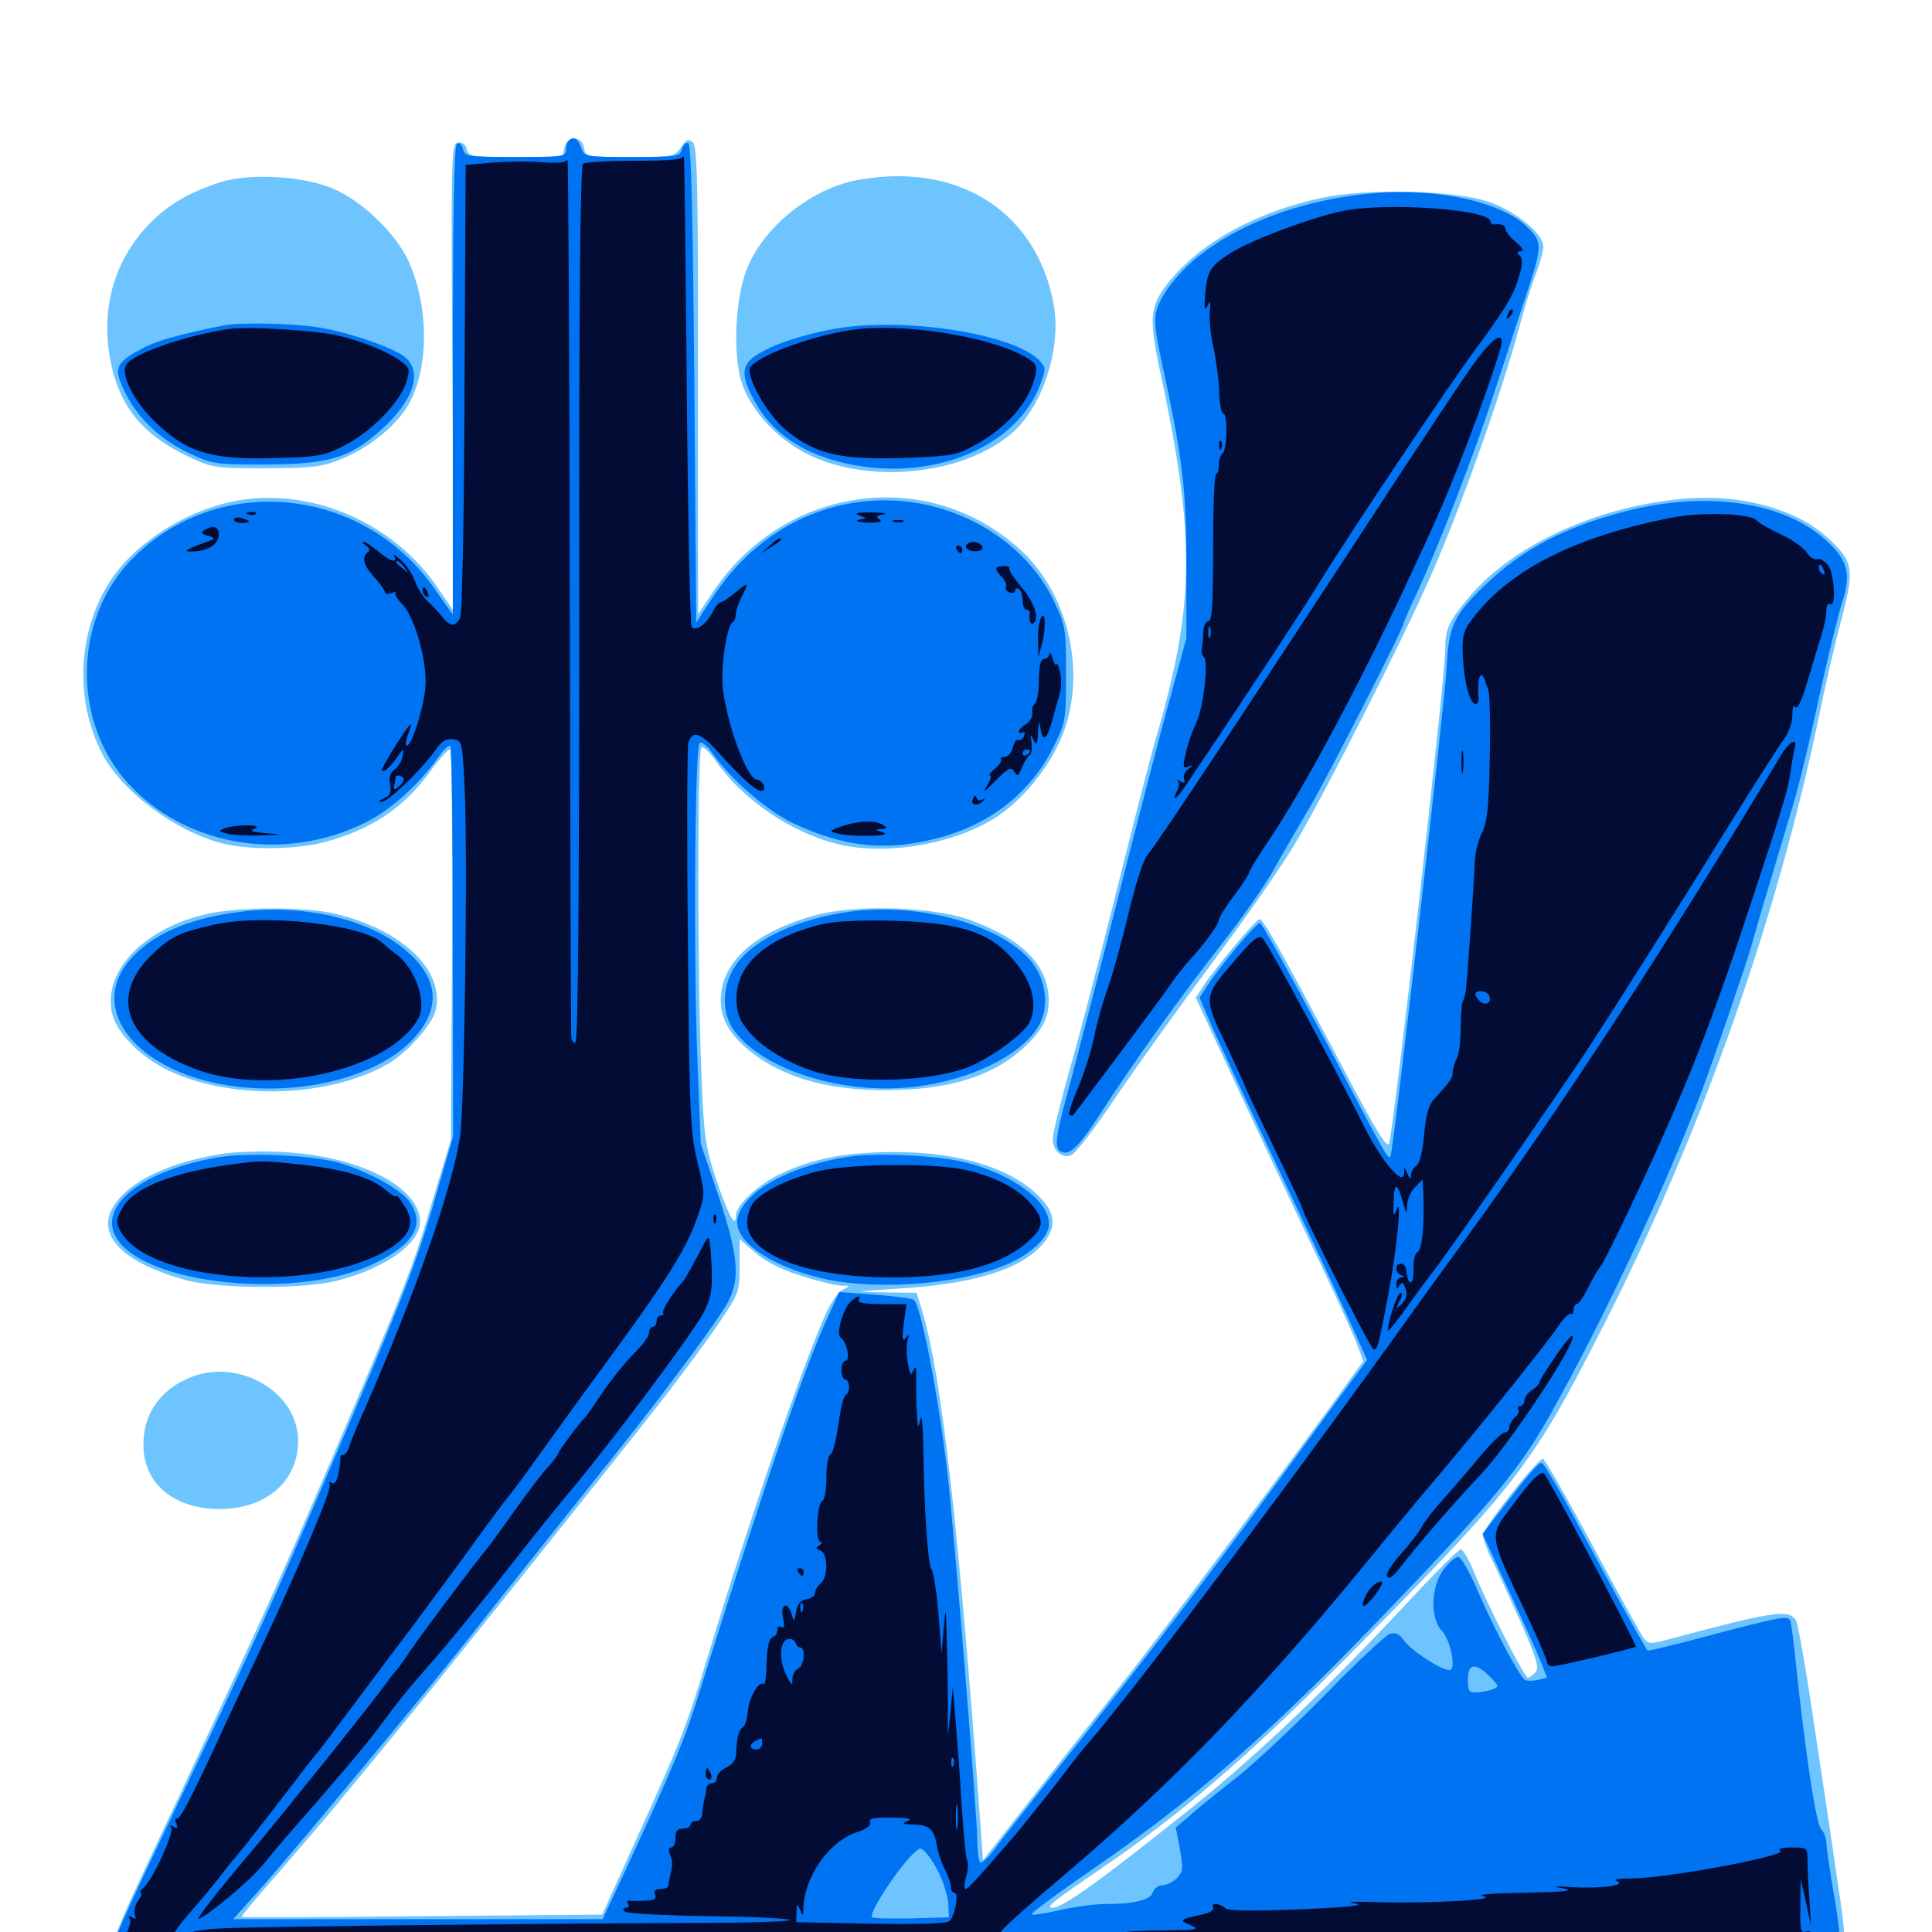 <svg xmlns="http://www.w3.org/2000/svg" viewBox="0 -1000 1000 1000">
	<path fill="#6dc4ff" d="M292.188 -923.828L291.016 -918.75H266.797C243.945 -918.75 242.578 -918.945 241.602 -922.852C240.82 -925.391 239.258 -926.562 236.914 -926.172C233.594 -925.586 233.398 -920.312 234.18 -804.492L234.961 -683.398L226.758 -695.508C204.297 -728.711 163.281 -747.07 124.805 -741.211C97.07 -736.914 67.969 -718.164 55.273 -696.484C40.039 -670.508 39.062 -636.914 52.734 -610.156C62.891 -590.234 91.992 -568.75 116.602 -563.086C130.469 -559.961 153.516 -560.352 167.773 -564.062C191.797 -570.508 208.398 -581.445 221.875 -599.609C226.758 -606.445 231.836 -612.109 232.812 -612.109C233.789 -612.109 234.375 -572.656 233.984 -511.133L233.398 -409.961L224.023 -379.102C213.672 -343.75 210.352 -335.352 170.898 -242.969C144.336 -180.859 132.031 -153.906 76.367 -35.547C62.5 -6.055 56.641 8.203 57.617 10.938C58.789 14.844 59.57 14.844 240.82 15.039C341.016 15.039 534.961 15.625 671.875 16.016C808.789 16.602 927.344 16.406 935.156 15.82C947.461 14.648 949.805 13.867 952.539 9.57C955.469 5.078 955.469 2.539 950.586 -29.688C947.852 -48.828 942.383 -85.156 938.477 -110.742C934.766 -136.328 930.664 -158.984 929.688 -161.133C926.172 -167.383 917.773 -166.016 861.719 -150.977C854.297 -149.023 853.125 -149.023 850.586 -152.344C849.219 -154.492 837.109 -175.977 824.023 -200.586C810.938 -225 799.414 -244.922 798.633 -244.922C795.703 -244.922 767.578 -208.984 767.578 -205.469C767.578 -203.516 769.727 -197.656 772.266 -192.578C774.805 -187.5 781.445 -173.047 787.109 -160.352C795.312 -141.797 796.68 -136.719 794.922 -134.57C793.555 -133.008 791.797 -131.641 790.82 -131.641C789.062 -131.641 769.141 -170.703 762.305 -187.891C759.961 -193.359 757.227 -198.047 756.055 -198.047C755.078 -198.047 743.75 -186.914 731.055 -173.242C689.844 -128.906 652.148 -92.773 618.164 -65.43C572.656 -28.906 550.195 -12.5 544.922 -12.5C540.82 -12.5 544.141 -15.234 569.922 -32.812C613.281 -62.305 650.195 -94.531 705.273 -150.391C785.938 -232.422 793.555 -242.188 830.664 -315.234C880.859 -414.258 919.727 -524.219 941.602 -629.688C944.727 -645.312 950 -667.969 953.32 -680.078C959.961 -705.664 959.375 -709.57 945.508 -722.07C929.492 -736.523 901.562 -744.141 873.242 -741.992C827.93 -738.477 783.008 -718.164 760.156 -690.625C749.609 -677.93 748.047 -674.414 748.047 -663.477C748.047 -649.023 721.289 -413.867 718.945 -408.203C717.969 -405.273 712.109 -414.844 693.555 -450.195C662.891 -508.203 653.906 -524.219 651.953 -524.219C650.195 -524.219 630.859 -501.172 623.633 -490.82L618.945 -483.594L637.305 -443.945C647.461 -422.07 665.43 -383.984 677.148 -359.18C689.062 -334.57 700.195 -309.961 702.148 -304.883L705.664 -295.508L699.023 -286.328C675.195 -252.734 603.711 -157.422 577.344 -124.219C559.961 -102.344 537.5 -73.828 527.344 -60.742L508.789 -37.109L507.422 -56.445C496.289 -208.398 487.5 -287.109 477.539 -320.703L474.414 -330.859L457.422 -331.055C441.016 -331.445 441.211 -331.445 464.844 -333.008C504.297 -335.352 528.516 -342.969 539.844 -356.25C547.07 -365.039 546.484 -372.07 537.695 -380.859C523.047 -395.508 496.484 -403.711 462.891 -403.711C437.695 -403.711 419.922 -400.195 403.125 -391.992C391.992 -386.523 380.859 -375.977 380.859 -370.703C380.859 -363.867 376.953 -371.094 370.898 -388.867C365.039 -406.445 364.453 -410.742 363.086 -443.164C360.938 -494.336 360.938 -611.719 363.086 -613.086C364.258 -613.672 367.578 -610.352 370.703 -605.859C384.375 -586.133 409.375 -569.141 433.594 -563.086C459.375 -556.836 495.312 -563.281 516.992 -577.93C529.102 -586.133 541.602 -601.172 548.242 -615.625C563.281 -647.852 554.492 -691.406 528.125 -715.43C480.469 -758.984 406.055 -748.828 369.141 -693.75L361.328 -682.031V-803.125C361.328 -905.859 360.938 -924.414 358.594 -926.367C356.25 -928.32 355.078 -927.734 352.539 -923.828C349.219 -918.945 348.633 -918.75 326.172 -918.75C303.711 -918.75 302.93 -918.945 302.344 -923.242C301.367 -929.688 293.75 -930.078 292.188 -923.828ZM414.648 -339.648C423.047 -336.914 432.227 -334.766 435.156 -334.57C440.234 -334.57 440.234 -334.375 436.133 -332.422C433.789 -331.25 429.688 -325.391 427.148 -319.336C415.234 -292.969 386.523 -209.375 367.188 -145.312C355.273 -106.055 352.734 -99.414 329.102 -47.461L311.719 -8.984L218.945 -8.203C167.773 -7.617 125.586 -7.422 125.195 -7.812C124.805 -8.203 133.203 -18.359 143.945 -30.469C154.492 -42.578 167.188 -57.422 172.07 -63.281C176.953 -69.141 189.258 -84.18 199.414 -96.484C219.727 -120.898 317.188 -242.578 344.141 -277.148C353.32 -289.062 365.82 -305.859 371.875 -314.844C382.617 -330.664 382.812 -331.25 382.812 -344.727V-358.594L391.016 -351.562C396.484 -346.875 404.492 -342.773 414.648 -339.648ZM113.281 -905.469C97.266 -900 87.891 -894.531 78.32 -885.156C60.352 -867.188 52.734 -843.555 56.445 -817.578C60.352 -791.406 72.461 -775.586 97.461 -763.672C109.961 -757.812 111.133 -757.617 137.695 -757.617C161.719 -757.812 166.406 -758.203 176.367 -762.305C191.406 -768.164 206.445 -780.664 212.305 -792.188C222.07 -811.133 221.875 -841.602 211.523 -864.648C204.688 -879.688 186.133 -897.266 170.508 -903.125C154.492 -909.18 127.93 -910.352 113.281 -905.469ZM439.453 -905.859C416.211 -899.609 394.336 -880.859 386.328 -860.156C380.664 -845.312 379.297 -817.773 383.594 -802.93C387.891 -788.281 402.344 -772.461 418.555 -764.648C450.781 -749.023 499.219 -754.297 524.219 -776.172C539.844 -790.039 549.609 -820.312 545.312 -842.773C537.695 -883.789 506.445 -909.18 463.867 -908.789C456.445 -908.789 445.312 -907.422 439.453 -905.859ZM683.594 -897.461C651.172 -890.43 623.242 -875.391 606.836 -856.25C595.117 -842.383 594.336 -836.914 600.195 -808.984C618.945 -722.07 618.555 -687.695 598.633 -618.945C595.703 -609.375 586.523 -573.242 577.93 -538.867C569.336 -504.492 558.398 -462.695 553.516 -445.898C548.828 -429.102 544.922 -413.281 544.922 -410.547C544.922 -404.492 549.414 -400.391 554.297 -401.953C556.445 -402.734 566.797 -416.016 577.344 -431.836C588.086 -447.656 610.352 -478.711 626.953 -500.977C643.555 -523.242 663.281 -551.367 670.508 -563.672C685.156 -588.086 726.367 -669.336 741.016 -702.93C756.641 -738.672 776.953 -795.898 786.133 -829.688C788.867 -840.234 792.969 -853.32 795.117 -858.594C797.07 -863.867 798.828 -869.922 798.828 -872.266C798.828 -878.906 784.961 -890.43 771.094 -895.312C753.711 -901.562 707.812 -902.734 683.594 -897.461ZM108.203 -527.148C75.391 -520.117 53.711 -498.242 57.812 -476.367C59.57 -466.211 72.461 -452.93 87.305 -445.898C119.922 -430.273 170.312 -431.836 200.586 -449.219C210.742 -455.078 224.023 -469.922 225.586 -477.344C230.078 -497.852 208.008 -518.945 173.047 -527.148C158.398 -530.664 124.219 -530.664 108.203 -527.148ZM422.461 -526.367C390.625 -517.773 373.047 -501.953 373.047 -482.227C373.047 -473.242 376.953 -465.82 385.742 -458.008C402.93 -442.969 426.562 -435.742 458.008 -435.742C490.43 -435.742 512.891 -442.578 528.906 -456.836C540.43 -467.188 543.75 -474.414 542.578 -486.133C540.625 -502.148 527.539 -514.453 502.539 -523.633C483.984 -530.664 443.359 -532.031 422.461 -526.367ZM117.383 -403.125C88.672 -399.023 66.797 -388.867 58.594 -375.391C49.609 -360.547 63.867 -346.289 95.898 -337.5C113.086 -332.812 158.008 -332.617 175.195 -337.305C199.805 -343.75 217.383 -356.445 217.383 -367.578C217.383 -385.547 186.328 -401.562 146.484 -403.711C137.305 -404.297 124.219 -403.906 117.383 -403.125ZM97.656 -286.719C82.422 -280.078 74.219 -267.969 74.219 -252.148C74.219 -232.031 90.234 -218.75 114.062 -218.945C138.086 -219.141 154.297 -233.398 154.297 -254.297C154.297 -279.688 123.047 -297.656 97.656 -286.719Z"/>
	<path fill="#0073f3" d="M294.336 -927.148C293.555 -926.562 292.969 -924.219 292.969 -922.266C292.969 -918.945 290.82 -918.75 266.797 -918.75C241.992 -918.75 240.625 -918.945 239.648 -922.852C239.062 -925.195 237.695 -926.367 236.523 -925.586C234.961 -924.805 234.375 -886.914 234.375 -803.125V-681.836L224.609 -695.703C186.914 -749.414 109.961 -755.664 66.602 -708.789C36.914 -676.562 37.891 -622.656 68.945 -591.797C99.219 -561.328 148.047 -554.102 188.672 -574.023C201.953 -580.469 216.797 -593.75 227.734 -609.18C230.078 -612.5 232.422 -614.453 233.203 -613.867C233.789 -613.281 234.375 -567.578 234.375 -512.305L234.57 -411.914L225.781 -381.641C216.016 -347.266 208.398 -327.539 171.289 -241.016C140.43 -169.141 133.203 -152.93 94.727 -72.07C60.742 -0.781 58.594 4.297 58.594 9.18C58.594 12.891 63.281 12.891 275.977 13.281C735.352 14.453 940.625 14.062 945.703 12.305C948.633 11.328 951.562 8.984 952.148 7.031C952.734 5.078 951.562 -6.836 949.219 -19.336C947.07 -32.031 945.312 -44.141 945.312 -46.289C945.312 -48.438 944.141 -51.758 942.578 -53.32C939.844 -56.25 934.18 -94.727 929.492 -139.453C928.516 -149.609 927.148 -159.18 926.758 -160.742C925.586 -164.062 923.047 -163.477 884.18 -153.32C866.992 -148.633 852.93 -145.312 852.734 -145.703C850.781 -148.242 831.641 -183.203 817.188 -210.156C807.617 -228.125 799.023 -242.969 797.852 -242.773C796.094 -242.773 790.82 -236.523 773.828 -214.453L767.383 -206.055L780.273 -178.125C787.5 -162.695 794.922 -146.094 797.07 -141.016L800.781 -131.641L795.898 -130.469C793.359 -129.883 790.43 -129.883 789.258 -130.469C786.328 -132.422 772.852 -157.812 764.648 -177.148C760.547 -186.523 756.25 -194.141 754.688 -194.141C753.32 -194.141 750 -191.211 747.266 -187.695C740.625 -178.906 740.039 -162.5 746.289 -155.859C750.977 -150.977 753.906 -135.547 750.195 -135.547C745.898 -135.547 730.664 -145.508 726.953 -150.586C724.219 -154.297 722.266 -155.273 719.336 -154.297C717.188 -153.516 702.148 -139.648 686.133 -123.047C669.922 -106.641 649.414 -87.305 640.43 -80.273C631.445 -73.242 620.508 -64.453 616.406 -60.742L608.594 -54.102L610.742 -42.773C612.5 -32.812 612.305 -31.055 609.18 -27.93C607.031 -25.781 603.711 -24.219 601.758 -24.219C599.609 -24.219 597.461 -22.656 596.68 -20.508C595.508 -16.602 587.109 -14.453 571.68 -14.453C566.602 -14.453 556.055 -13.086 548.633 -11.328C541.016 -9.57 534.375 -8.594 533.984 -9.18C533.398 -9.57 546.68 -19.531 563.477 -31.055C619.727 -69.727 657.617 -102.93 718.945 -166.992C772.852 -223.047 786.523 -239.648 802.148 -267.383C829.688 -316.406 862.109 -385.547 880.859 -435.352C886.523 -450.391 904.102 -501.758 906.445 -510.156C910.156 -523.438 913.867 -535.938 927.93 -582.812C931.055 -593.164 937.109 -618.164 941.406 -638.477C945.898 -658.984 951.172 -681.055 953.32 -687.695C958.398 -702.93 956.445 -710.156 944.922 -720.508C923.047 -740.43 882.812 -746.094 841.406 -735.352C809.57 -727.148 787.891 -715.625 768.555 -697.07C752.539 -681.641 749.805 -675.781 748.828 -655.273C747.852 -635.742 721.094 -402.93 719.727 -401.562C718.359 -400 719.531 -397.656 685.547 -462.305C667.969 -495.312 653.125 -522.266 652.148 -522.266C650.195 -522.266 632.617 -501.367 625.586 -490.82L620.898 -483.594L625.781 -472.266C628.32 -465.82 643.945 -432.617 660.156 -398.242C676.562 -363.867 693.75 -326.758 698.633 -316.016L707.617 -296.094L686.328 -267.188C627.93 -187.109 599.805 -150 542.969 -78.906C530.664 -63.281 517.969 -47.266 515.039 -43.164C512.109 -39.258 508.789 -35.938 507.617 -35.938C506.641 -35.938 505.859 -41.211 505.859 -47.461C505.859 -59.766 493.555 -211.328 490.234 -239.062C485.352 -279.297 476.758 -323.633 473.047 -327.148C472.266 -327.93 463.281 -329.102 452.93 -329.883L434.375 -331.25L428.32 -317.969C416.016 -291.211 395.703 -231.641 363.281 -128.125C355.078 -101.172 349.414 -87.5 325.781 -36.328L311.914 -6.641H216.406H120.703L135.938 -23.633C155.469 -45.898 222.266 -126.172 241.797 -150.977C256.25 -169.336 280.273 -199.414 317.188 -245.703C341.992 -276.562 371.875 -316.797 376.758 -325.977C383.203 -338.281 382.227 -350 371.875 -381.055L362.695 -408.008L360.938 -451.953C358.984 -503.516 359.57 -613.086 362.109 -615.43C362.891 -616.211 365.625 -614.453 367.969 -611.133C377.93 -596.875 396.68 -580.469 410.742 -573.828C438.477 -560.742 461.719 -558.984 490.234 -567.578C515.234 -575.391 534.375 -591.211 545.508 -613.867C551.562 -626.172 551.758 -627.539 551.758 -651.172C551.758 -674.609 551.562 -676.172 545.508 -688.867C530.664 -719.922 495.508 -741.016 458.008 -741.016C422.07 -741.016 389.648 -722.656 368.75 -690.625L360.352 -677.734L359.375 -801.562C358.594 -890.43 357.812 -925.391 356.25 -925.977C355.078 -926.367 353.516 -925 352.93 -922.656C351.953 -918.945 350.391 -918.75 327.344 -918.75C302.734 -918.75 302.539 -918.75 300.781 -923.633C299.023 -928.516 296.68 -929.688 294.336 -927.148ZM833.398 -140.234C834.18 -140.82 833.008 -141.406 830.859 -141.211C828.711 -141.211 828.125 -140.625 829.688 -140.039C831.055 -139.453 832.812 -139.648 833.398 -140.234ZM825.586 -138.281C826.367 -138.867 825.195 -139.453 823.047 -139.258C820.898 -139.258 820.312 -138.672 821.875 -138.086C823.242 -137.5 825 -137.695 825.586 -138.281ZM771.094 -132.227C775.977 -127.344 775.977 -126.953 772.461 -125.586C770.312 -124.805 766.602 -124.023 764.258 -124.023C760.352 -123.828 759.766 -124.805 759.766 -130.664C759.766 -139.062 763.672 -139.648 771.094 -132.227ZM484.961 -32.617C487.891 -27.148 490.43 -19.141 490.82 -15.039L491.211 -7.617L471.289 -7.031C460.156 -6.836 451.172 -7.031 451.172 -7.812C451.172 -13.867 472.656 -43.75 476.562 -43.164C478.125 -42.969 481.836 -38.281 484.961 -32.617ZM708.984 -899.805C661.719 -895.312 619.922 -875 603.125 -848.633C596.68 -838.281 596.484 -835.156 601.367 -812.305C612.109 -762.891 614.062 -747.07 614.062 -707.812V-669.727L605.859 -639.453C601.172 -622.852 589.258 -576.758 579.102 -536.914C569.141 -497.266 557.617 -453.32 553.906 -439.258C546.484 -412.695 545.508 -406.055 548.828 -404.102C553.32 -401.367 558.203 -406.055 569.336 -423.242C585.938 -449.023 611.133 -484.375 632.031 -510.938C641.992 -523.633 654.102 -540.82 658.789 -549.023C663.477 -557.422 672.07 -572.266 677.734 -581.836C687.305 -598.047 726.562 -675 726.562 -677.539C726.562 -678.125 729.688 -685.352 733.594 -693.555C745.898 -720.312 763.281 -765.43 774.219 -799.219C780.078 -817.188 787.109 -838.867 790.039 -847.461C798.242 -872.461 798.438 -874.609 790.82 -882.227C777.344 -895.703 742.773 -903.125 708.984 -899.805ZM116.211 -831.641C92.773 -826.953 80.859 -823.633 73.047 -819.336C59.766 -812.109 58.789 -809.57 64.258 -797.852C70.703 -784.18 82.422 -772.852 97.461 -765.625C109.961 -759.766 111.133 -759.57 137.695 -759.57C170.117 -759.766 181.055 -762.891 197.266 -777.539C214.453 -792.969 219.141 -808.008 208.984 -815.625C202.344 -820.508 179.492 -828.32 164.062 -830.664C151.953 -832.617 124.414 -833.203 116.211 -831.641ZM432.422 -829.883C413.867 -826.562 397.07 -820.703 389.648 -814.844C383.398 -809.961 383.984 -803.711 391.602 -790.625C401.758 -773.242 420.508 -762.305 446.484 -758.594C487.695 -752.539 526.758 -770.508 538.281 -800.586C541.406 -808.984 541.406 -809.57 538.281 -813.086C525.586 -827.148 468.164 -836.133 432.422 -829.883ZM125 -528.125C99.805 -525 81.445 -517.773 69.531 -505.664C43.945 -480.078 68.164 -446.289 117.578 -438.281C155.273 -432.227 196.875 -442.773 214.648 -463.086C227.93 -477.93 226.953 -492.578 211.914 -506.445C193.359 -523.633 158.789 -532.227 125 -528.125ZM439.844 -528.125C413.477 -524.414 391.406 -514.453 381.641 -501.562C374.023 -491.602 373.047 -476.953 379.297 -467.578C393.75 -446.289 437.109 -432.617 475 -437.695C502.734 -441.406 526.953 -453.125 536.719 -467.578C543.359 -477.344 541.992 -491.992 533.984 -502.148C518.359 -521.289 475.977 -533.008 439.844 -528.125ZM114.258 -401.172C74.414 -394.727 50 -375.977 60.352 -359.18C75.195 -334.57 155.078 -326.953 194.336 -346.289C214.648 -356.25 220.312 -366.602 211.719 -378.32C207.227 -384.57 190.234 -393.75 175.781 -398.047C162.695 -401.953 130.078 -403.516 114.258 -401.172ZM438.477 -401.172C408.398 -396.289 385.352 -383.594 381.836 -369.727C379.102 -358.398 397.461 -345.117 424.805 -338.477C455.273 -331.25 503.32 -335.742 525.977 -347.852C536.719 -353.711 542.969 -360.742 542.969 -366.602C542.969 -378.125 524.609 -391.797 500.977 -398.047C486.523 -401.953 454.102 -403.516 438.477 -401.172Z"/>
	<path fill="#020c35" d="M353.906 -919.336C353.711 -917.383 346.875 -916.797 328.711 -916.797C314.844 -916.797 302.734 -916.016 301.758 -915.234C300.391 -914.258 299.609 -841.406 299.805 -687.305C299.805 -537.891 299.219 -460.547 297.852 -460.352C296.875 -459.961 295.703 -461.328 295.703 -463.281C295.508 -465.039 295.117 -568.555 294.922 -693.164C294.727 -817.773 294.141 -918.75 293.75 -917.383C292.969 -915.82 288.867 -915.43 280.664 -916.016C274.023 -916.602 262.305 -916.406 254.688 -915.82L241.016 -914.648L240.43 -799.023C240.234 -730.469 239.258 -682.031 238.086 -680.078C235.547 -675.391 233.203 -675.586 228.906 -680.664C227.148 -683.008 223.633 -686.719 221.289 -688.867C218.945 -691.016 216.016 -695.703 214.844 -699.023C213.672 -702.539 210.547 -707.422 207.617 -709.961C204.883 -712.5 203.125 -713.477 203.906 -712.305C206.25 -708.203 201.758 -709.375 195.703 -714.648C192.383 -717.383 189.062 -719.531 188.281 -719.531C187.305 -719.531 187.891 -718.555 189.453 -717.578C191.406 -716.211 191.602 -715.039 190.43 -714.258C186.914 -711.719 188.281 -707.031 193.945 -700.977C196.875 -697.852 199.219 -694.336 199.219 -693.555C199.219 -692.578 200.781 -692.383 202.539 -692.969C204.492 -693.75 205.469 -693.75 204.688 -693.164C204.102 -692.578 205.664 -689.844 208.008 -687.5C214.844 -680.664 221.484 -656.641 220.117 -643.555C218.945 -632.227 213.086 -614.062 210.547 -614.062C209.766 -614.062 209.961 -616.406 210.938 -619.141C214.453 -628.125 212.891 -626.953 204.883 -614.258C200.586 -607.422 197.266 -601.562 197.656 -601.172C198.828 -600.195 202.148 -603.125 205.664 -608.203C208.984 -612.891 208.984 -612.891 208.398 -608.594C208.008 -606.25 206.25 -603.125 204.297 -601.758C201.953 -600 201.172 -597.656 201.953 -593.945C202.734 -589.648 201.953 -588.086 198.633 -586.719C195.898 -585.547 195.508 -584.961 197.461 -584.961C200.781 -584.766 218.359 -601.758 225.195 -611.523C228.516 -616.406 230.664 -617.773 234.375 -617.383C239.258 -616.602 239.258 -616.406 240.43 -593.359C242.188 -560.547 240.43 -426.172 238.086 -411.328C233.789 -384.18 215.43 -331.836 189.062 -271.289C185.156 -262.695 181.445 -253.711 180.859 -251.367C180.078 -248.828 178.516 -246.875 177.539 -246.875C176.562 -246.875 175.977 -246.289 176.172 -245.508C176.367 -244.531 175.977 -241.016 175.195 -237.5C174.414 -233.203 173.047 -231.445 171.68 -232.422C170.312 -233.203 169.922 -233.008 170.703 -231.641C172.07 -229.492 153.711 -186.328 133.008 -142.383C126.367 -128.516 119.336 -113.477 117.383 -109.18C100.977 -73.242 92.969 -57.617 91.602 -58.594C90.625 -59.18 90.43 -58.008 91.211 -56.25C92.188 -53.711 91.797 -53.32 89.844 -54.492C88.086 -55.469 87.695 -55.273 88.672 -53.906C90.234 -51.367 78.711 -26.367 74.219 -22.852C72.656 -21.484 72.07 -20.312 72.852 -20.312C73.828 -20.312 73.047 -18.359 71.484 -16.211C69.922 -13.867 69.141 -10.742 69.727 -8.984C70.703 -6.836 70.312 -6.445 68.359 -7.617C66.602 -8.594 66.211 -8.398 67.188 -6.836C67.969 -5.664 66.797 -1.367 64.648 2.344C62.305 6.055 60.547 9.57 60.547 10.156C60.547 11.328 81.25 11.133 84.766 9.766C86.523 9.18 87.891 7.031 87.891 5.078C87.891 3.125 92.578 -3.516 98.242 -9.961C103.711 -16.211 110.547 -24.414 113.281 -27.93C116.016 -31.641 120.117 -36.719 122.656 -39.648C125 -42.383 132.422 -51.758 139.062 -60.352C159.766 -87.305 163.086 -91.602 164.062 -92.578C164.648 -93.164 171.289 -101.953 178.906 -112.109C186.523 -122.266 201.758 -142.773 213.086 -157.617C224.219 -172.656 239.453 -193.164 246.875 -203.516C254.492 -214.062 261.523 -223.438 262.5 -224.609C263.672 -225.781 270.898 -235.352 278.32 -245.898C285.938 -256.445 299.414 -275.195 308.594 -287.695C345.312 -337.5 355.273 -353.32 361.133 -370.508C365.039 -381.641 365.039 -381.836 360.938 -398.828C357.227 -414.453 356.836 -423.242 356.055 -513.086C355.469 -566.602 355.664 -612.5 356.25 -615.234C358.008 -622.266 362.5 -621.094 371.68 -610.742C384.57 -596.484 391.211 -590.625 394.336 -590.625C395.508 -590.625 395.898 -591.992 395.312 -593.555C394.531 -595.117 393.164 -596.484 391.797 -596.484C386.914 -596.484 376.758 -623.438 374.219 -642.969C372.852 -653.516 375.977 -675.781 379.102 -677.734C380.078 -678.32 380.859 -680.273 380.859 -682.031C380.859 -683.789 382.227 -687.891 383.789 -691.016C387.891 -698.828 387.5 -699.023 380.664 -693.359C377.344 -690.625 374.023 -688.281 373.047 -688.281C372.07 -688.281 370.117 -685.938 368.75 -683.008C365.82 -677.148 360.352 -673.047 358.008 -675.391C357.227 -676.172 356.055 -732.031 355.469 -799.219C354.883 -866.602 354.297 -920.508 353.906 -919.336ZM209.18 -706.445C211.719 -703.32 211.523 -703.125 208.594 -705.664C206.641 -707.031 205.078 -708.594 205.078 -708.984C205.078 -710.547 206.641 -709.57 209.18 -706.445ZM208.984 -596.68C208.984 -595.703 207.812 -593.945 206.25 -592.773C203.906 -590.82 203.516 -591.016 204.102 -593.945C204.492 -595.898 204.883 -597.656 204.883 -598.047C205.273 -599.219 208.984 -598.242 208.984 -596.68ZM698.242 -891.406C684.57 -889.453 648.438 -876.367 637.5 -869.336C626.562 -862.5 625 -859.961 623.828 -848.242C623.242 -840.234 623.438 -838.672 625 -841.602C626.562 -844.727 626.758 -844.336 626.172 -838.672C625.781 -834.961 626.562 -826.562 628.125 -820.117C629.492 -813.672 630.859 -803.32 631.055 -797.07C631.25 -791.016 632.227 -785.938 633.203 -785.938C635.547 -785.938 635.156 -766.797 632.812 -765.43C631.836 -764.844 630.859 -762.109 630.859 -759.375C630.859 -756.836 630.273 -754.688 629.492 -754.688C628.516 -754.688 627.93 -737.5 627.93 -716.602C627.93 -687.5 627.344 -678.516 625.586 -678.516C624.219 -678.516 623.047 -676.172 622.852 -673.242C622.852 -670.117 622.461 -666.211 622.07 -664.453C621.68 -662.5 622.266 -660.547 623.047 -659.961C625.781 -658.203 622.852 -633.203 619.141 -625.781C617.383 -622.07 614.844 -615.234 613.867 -610.547C612.109 -603.125 612.109 -602.148 615.039 -603.125C617.969 -604.297 617.969 -604.102 615.039 -601.953C613.281 -600.586 612.305 -598.242 612.891 -596.68C613.477 -594.922 612.891 -594.531 611.133 -595.508C609.57 -596.484 608.984 -596.484 609.766 -595.508C610.547 -594.727 610.352 -592.383 609.18 -590.43C606.055 -584.375 608.984 -586.328 613.672 -593.359C636.914 -627.734 673.438 -683.008 682.617 -698.047C700.781 -727.344 747.266 -796.68 763.672 -819.141C780.078 -841.406 783.789 -847.656 786.719 -858.594C788.086 -863.477 788.086 -866.211 786.523 -867.773C784.961 -869.336 785.156 -869.922 787.109 -869.922C789.062 -869.922 788.086 -871.68 784.766 -874.609C781.641 -877.148 779.297 -880.078 779.297 -881.445C779.297 -883.398 776.758 -884.375 773.047 -883.789C772.07 -883.789 771.484 -884.375 771.484 -885.352C771.484 -891.211 723.828 -895.117 698.242 -891.406ZM626.367 -670.312C625.781 -668.945 625.391 -669.922 625.391 -672.656C625.391 -675.391 625.781 -676.367 626.367 -675.195C626.758 -673.828 626.758 -671.484 626.367 -670.312ZM780.469 -837.305C779.297 -834.57 779.492 -834.375 781.445 -836.133C782.812 -837.5 783.398 -839.062 782.812 -839.648C782.227 -840.234 781.055 -839.258 780.469 -837.305ZM118.164 -829.688C96.094 -826.367 68.945 -816.992 65.43 -811.328C62.305 -806.445 68.945 -792.773 79.688 -782.227C96.289 -765.82 109.18 -761.914 141.992 -762.891C165.43 -763.477 167.773 -764.062 178.906 -769.727C192.578 -776.953 207.227 -791.992 210.352 -802.344C212.305 -808.984 212.109 -809.57 207.422 -813.086C200.195 -818.164 188.672 -822.852 175.781 -826.172C164.648 -828.906 128.32 -831.25 118.164 -829.688ZM444.336 -829.688C424.414 -827.539 394.141 -816.992 388.477 -810.156C385.352 -806.25 396.875 -785.547 406.836 -777.344C421.875 -765.039 434.18 -762.109 465.82 -762.891C489.844 -763.672 494.336 -764.258 501.953 -768.164C520.508 -777.734 532.617 -791.211 535.938 -805.859C536.914 -810.156 536.133 -811.914 532.617 -814.062C516.211 -824.805 472.266 -832.617 444.336 -829.688ZM761.523 -809.961C755.664 -801.562 735.547 -771.289 716.797 -742.578C650.586 -641.211 598.242 -562.305 594.336 -558.008C591.797 -555.273 588.086 -543.555 583.984 -526.758C580.469 -511.914 575.586 -494.531 573.242 -488.086C570.898 -481.641 567.773 -470.703 566.406 -463.672C565.039 -456.641 561.328 -444.922 558.203 -437.5C555.078 -430.273 552.93 -423.633 553.516 -423.047C554.102 -422.461 555.078 -422.461 555.469 -422.852C558.398 -426.367 600.195 -482.227 604.883 -489.062C608.203 -493.945 613.086 -500.195 615.82 -503.125C623.633 -511.719 630.859 -521.484 630.859 -523.828C630.859 -525 634.375 -530.664 638.672 -536.328C642.969 -541.992 646.484 -547.461 646.484 -548.242C646.484 -549.023 650.977 -556.641 656.641 -564.844C674.414 -591.211 702.93 -644.336 727.148 -696.094C743.75 -731.641 747.07 -739.258 753.125 -754.492C763.281 -779.297 777.344 -819.336 777.344 -823.047C777.344 -828.711 770.898 -823.242 761.523 -809.961ZM631.055 -769.141C631.055 -766.992 631.641 -766.406 632.227 -767.969C632.812 -769.336 632.617 -771.094 632.031 -771.68C631.445 -772.461 630.859 -771.289 631.055 -769.141ZM128.516 -733.789C126.953 -734.375 127.539 -734.961 129.688 -734.961C131.836 -735.156 133.008 -734.57 132.227 -733.984C131.641 -733.398 129.883 -733.203 128.516 -733.789ZM444.336 -733.398L448.242 -731.836L444.336 -730.859C442.188 -730.273 444.336 -729.688 449.219 -729.492C455.078 -729.492 457.031 -729.883 455.273 -731.055C453.125 -732.422 453.516 -733.008 457.227 -733.789C459.766 -734.18 457.031 -734.766 451.172 -734.766C443.945 -734.766 441.797 -734.375 444.336 -733.398ZM866.211 -732.227C814.258 -722.266 779.297 -704.102 760.547 -677.539C757.227 -672.656 756.641 -669.336 757.227 -658.984C758.008 -645.898 760.938 -635.547 763.867 -635.547C764.844 -635.547 765.43 -637.109 765.234 -639.062C764.648 -645.898 765.625 -651.758 767.188 -650.391C767.969 -649.609 768.555 -648.242 768.75 -647.656C768.75 -646.875 769.531 -644.922 770.312 -643.164C771.094 -641.211 771.484 -625.391 771.094 -608.008C770.703 -582.422 769.727 -574.609 767.188 -569.141C765.234 -565.43 763.672 -559.18 763.477 -555.469C763.281 -549.609 760.547 -507.422 758.984 -490.039C758.789 -486.719 758.008 -483.203 757.227 -482.031C756.641 -480.859 756.055 -474.609 756.055 -468.164C756.055 -461.523 755.273 -454.492 754.102 -452.344C752.93 -450 751.953 -446.875 751.953 -445.117C751.953 -441.992 750.391 -439.844 742.773 -431.641C739.453 -428.125 738.086 -423.438 737.109 -412.5C736.328 -403.711 734.766 -397.656 733.203 -396.68C731.641 -395.898 730.469 -393.555 730.273 -391.797C730.273 -389.062 729.883 -389.258 728.516 -392.383C726.953 -396.094 726.758 -396.094 726.758 -392.578C726.367 -385.742 715.234 -398.828 706.641 -415.82C689.258 -450.586 655.859 -512.305 653.516 -514.453C651.367 -516.016 648.633 -513.867 641.211 -505.273C622.07 -483.008 622.266 -485.352 635.938 -456.445C640.625 -446.484 644.531 -437.891 644.531 -437.5C644.531 -436.914 651.172 -423.047 659.18 -406.445C667.188 -389.844 673.828 -375.781 673.828 -375.195C673.828 -372.266 709.57 -301.562 710.938 -301.562C713.086 -301.562 713.477 -302.93 718.75 -330.859C723.047 -353.711 725.781 -382.031 722.852 -373.828C721.289 -369.727 721.094 -370.508 721.289 -378.125C721.68 -388.281 723.242 -388.086 726.172 -377.734C728.125 -371.289 728.125 -371.289 728.32 -376.367C728.516 -379.297 730.273 -383.398 732.422 -385.547L736.328 -389.453L736.719 -382.227C737.305 -366.211 736.133 -353.32 733.789 -351.953C732.227 -351.172 731.445 -347.266 731.641 -342.578C731.836 -334.57 728.711 -333.984 727.93 -341.992C727.93 -344.141 726.562 -345.898 725.195 -345.898C721.875 -345.898 721.875 -341.211 725.195 -340.039C727.148 -339.258 727.148 -338.867 725.195 -338.867C723.828 -338.672 722.656 -337.109 722.656 -335.352C722.656 -332.617 723.047 -332.422 724.414 -334.57C725.781 -336.719 726.367 -336.328 727.539 -332.812C728.516 -329.883 727.93 -327.539 725.586 -325.195C722.461 -322.266 722.266 -322.266 724.414 -326.562C725.781 -328.906 725.977 -330.859 725 -330.859C724.219 -330.859 722.07 -326.562 720.508 -321.094C718.75 -315.82 717.969 -311.328 718.555 -311.328C719.141 -311.523 723.242 -316.406 727.539 -322.461C731.836 -328.711 739.453 -338.867 744.336 -345.312C754.688 -359.18 800 -424.414 819.727 -453.906C833.984 -475.586 862.305 -520.117 897.461 -576.953C909.18 -595.703 920.703 -613.867 923.242 -617.188C925.781 -620.703 927.734 -625.977 927.734 -629.883C927.734 -633.984 928.32 -635.547 929.297 -633.984C930.273 -632.617 932.617 -637.305 935.352 -646.68C937.891 -655.078 941.016 -665.82 942.578 -670.508C944.141 -675.391 945.312 -681.25 945.312 -683.789C945.312 -686.523 946.094 -687.891 947.266 -687.305C950.391 -685.352 949.609 -702.539 946.289 -707.227C944.531 -709.57 941.992 -711.133 940.625 -710.547C939.258 -709.961 936.719 -711.523 935.156 -714.062C933.398 -716.602 927.344 -720.898 921.68 -723.438C915.82 -726.172 910.352 -729.297 909.18 -730.664C906.25 -734.18 881.445 -735.156 866.211 -732.227ZM944.141 -704.688C944.727 -703.125 944.531 -702.344 943.359 -702.93C942.188 -703.516 941.406 -704.883 941.406 -706.055C941.406 -708.789 942.773 -708.203 944.141 -704.688ZM770.508 -485.156C772.656 -481.836 769.531 -478.906 766.406 -481.445C764.844 -482.617 763.672 -484.375 763.672 -485.352C763.672 -487.695 768.945 -487.5 770.508 -485.156ZM121.094 -731.055C121.094 -732.031 122.852 -732.422 125 -731.836C127.148 -731.25 128.906 -730.469 128.906 -730.078C128.906 -729.688 127.148 -729.297 125 -729.297C122.852 -729.297 121.094 -730.078 121.094 -731.055ZM462.5 -729.883C461.133 -730.469 462.109 -730.859 464.844 -730.859C467.578 -730.859 468.555 -730.469 467.383 -729.883C466.016 -729.492 463.672 -729.492 462.5 -729.883ZM105.859 -725.586C103.906 -724.414 104.297 -723.633 107.812 -722.656C111.914 -721.484 111.719 -721.094 104.883 -718.75C95.117 -715.234 94.141 -714.062 101.367 -714.648C108.594 -715.234 113.281 -718.75 113.281 -723.633C113.281 -727.539 110.156 -728.32 105.859 -725.586ZM398.242 -717.383L393.555 -713.477L399.023 -716.797C401.953 -718.555 404.297 -720.312 404.297 -720.703C404.297 -722.266 402.734 -721.484 398.242 -717.383ZM500 -717.188C500 -715.82 502.148 -714.648 504.688 -714.648C507.617 -714.648 508.984 -715.625 508.398 -717.188C507.812 -718.359 505.664 -719.531 503.711 -719.531C501.758 -719.531 500 -718.359 500 -717.188ZM495.117 -715.625C495.703 -714.648 496.68 -713.672 497.266 -713.672C497.656 -713.672 498.047 -714.648 498.047 -715.625C498.047 -716.797 497.07 -717.578 495.898 -717.578C494.922 -717.578 494.531 -716.797 495.117 -715.625ZM515.625 -705.664C515.625 -704.883 516.992 -702.734 518.75 -701.172C520.312 -699.414 521.289 -697.266 520.703 -696.289C520.117 -695.312 520.898 -694.141 522.461 -693.359C524.023 -692.773 525.391 -693.164 525.391 -694.336C525.391 -695.508 526.367 -695.703 527.344 -695.117C528.516 -694.531 529.297 -691.797 529.297 -689.062C529.297 -686.523 530.273 -684.375 531.25 -684.375C532.422 -684.375 533.008 -683.789 533.008 -683.008C532.422 -679.297 533.398 -676.367 534.766 -677.344C538.281 -679.492 535.352 -688.281 528.711 -696.094C524.805 -700.781 521.875 -705.078 522.461 -705.664C522.852 -706.445 521.484 -707.031 519.336 -707.031C517.383 -707.031 515.625 -706.445 515.625 -705.664ZM218.75 -694.336C218.75 -693.164 219.531 -691.797 220.703 -691.211C221.875 -690.625 222.07 -691.406 221.484 -692.969C220.117 -696.484 218.75 -697.07 218.75 -694.336ZM538.672 -679.883C537.695 -677.93 537.109 -672.656 537.305 -668.164L537.5 -659.961L539.258 -666.602C541.602 -674.414 541.016 -685.547 538.672 -679.883ZM543.164 -661.523C542.969 -660.156 541.797 -658.984 540.43 -658.984C538.672 -658.984 537.891 -655.664 537.695 -648.047C537.695 -641.992 536.719 -636.523 535.742 -635.742C534.57 -635.156 533.984 -633.008 534.375 -631.055C534.57 -629.102 533.203 -626.562 531.055 -625.195C529.102 -624.023 527.344 -622.266 527.344 -621.289C527.344 -620.508 528.125 -620.312 529.297 -620.898C530.469 -621.484 530.664 -620.703 530.078 -619.141C529.492 -617.383 528.125 -616.602 527.148 -616.992C526.172 -617.578 525 -615.82 524.219 -613.086C523.633 -610.352 521.68 -608.203 519.922 -608.203C518.359 -608.203 517.383 -607.617 518.164 -607.031C518.75 -606.25 517.383 -604.102 515.039 -602.148C512.695 -600.195 511.523 -598.633 512.5 -598.438C513.281 -598.438 512.695 -596.094 510.742 -593.164C508.398 -589.258 509.57 -590.039 515.039 -595.703C521.875 -602.539 523.242 -603.32 525 -600.586C526.758 -597.852 527.148 -598.242 528.906 -602.734C530.078 -605.469 531.836 -608.398 532.812 -608.984C533.789 -609.57 534.375 -612.5 533.984 -615.43C533.203 -620.117 533.398 -620.312 534.961 -616.992C536.523 -613.672 536.914 -614.453 537.305 -620.898C537.695 -626.953 537.891 -627.539 538.477 -623.438C539.648 -615.43 541.797 -616.797 544.727 -627.344C546.094 -632.422 547.852 -638.672 548.633 -641.406C549.414 -644.141 549.414 -649.023 548.633 -652.148C547.852 -655.469 547.07 -657.227 546.875 -656.055C546.68 -655.078 545.703 -656.25 544.922 -658.984C544.141 -661.719 543.359 -662.695 543.164 -661.523ZM533.203 -611.328C533.203 -610.742 532.422 -609.766 531.25 -609.18C530.273 -608.594 529.297 -608.984 529.297 -609.961C529.297 -611.133 530.273 -612.109 531.25 -612.109C532.422 -612.109 533.203 -611.719 533.203 -611.328ZM922.266 -609.766C860.547 -507.227 806.055 -423.633 756.055 -355.273C745.898 -341.406 729.102 -318.164 718.945 -303.906C657.227 -218.164 583.594 -120.898 561.523 -95.703C560.352 -94.531 553.516 -85.742 546.094 -75.977C538.477 -66.406 529.297 -54.688 525.586 -50.391C506.055 -27.734 500.977 -22.266 499.805 -22.266C499.023 -22.266 499.023 -25 500 -28.32C500.977 -31.836 501.367 -35.352 500.781 -36.328C500 -37.5 498.828 -49.805 497.852 -63.867C497.07 -78.125 495.508 -98.047 494.727 -108.203L493.164 -126.758L491.992 -114.062L490.625 -101.367V-116.016C490.625 -124.023 490.43 -139.453 490.039 -150.195C489.648 -168.75 489.453 -169.141 488.477 -157.031L487.305 -144.336L485.742 -164.844C484.766 -176.172 483.203 -186.328 482.227 -187.5C480.273 -189.844 478.32 -218.164 477.93 -249.805C477.734 -262.305 477.148 -268.75 476.367 -265.43C475.195 -260.156 475 -260.352 474.609 -268.359C474.219 -273.242 474.219 -281.055 474.219 -285.938C474.414 -292.188 474.023 -293.555 472.852 -290.82C471.484 -287.5 471.094 -288.086 469.922 -294.336C469.141 -298.438 469.141 -303.711 469.727 -306.055C470.703 -309.57 470.508 -309.766 468.75 -307.422C467.188 -305.273 466.797 -307.031 467.773 -314.844L469.141 -325H456.055C448.047 -325 443.555 -325.781 444.336 -326.953C446.094 -329.883 443.359 -329.297 440.039 -325.977C436.133 -321.875 432.617 -309.18 435.156 -307.617C438.281 -305.859 440.234 -295.703 437.695 -295.703C436.523 -295.703 435.547 -293.555 435.547 -290.82C435.547 -288.086 436.523 -285.938 437.5 -285.938C438.672 -285.938 439.453 -284.18 439.453 -282.031C439.453 -279.883 438.672 -278.125 437.891 -278.125C436.914 -278.125 435.156 -271.289 433.984 -263.086C432.812 -254.688 431.055 -247.656 429.883 -247.266C428.711 -246.875 427.734 -241.406 427.734 -235.156C427.734 -228.711 426.758 -223.438 425.586 -223.047C422.852 -222.07 421.875 -201.953 424.609 -201.953C425.781 -201.953 425.586 -201.172 424.219 -200.195C422.07 -198.828 422.07 -198.438 424.609 -197.461C428.711 -195.898 428.711 -183.789 424.805 -180.469C423.242 -179.102 421.875 -176.953 421.875 -175.391C421.875 -174.023 419.922 -172.656 417.578 -172.266C414.453 -171.875 412.891 -169.922 412.109 -165.82C411.133 -160.352 410.938 -160.352 409.766 -164.453C407.812 -171.484 403.711 -169.727 405.273 -162.695C406.25 -158.398 406.055 -157.031 404.492 -157.812C403.32 -158.594 402.344 -158.008 402.344 -156.25C402.344 -154.688 401.367 -153.125 400.195 -152.734C397.852 -151.953 396.875 -147.266 396.68 -135.742C396.484 -131.055 395.898 -127.734 395.312 -128.32C392.969 -130.469 387.5 -121.094 387.109 -114.062C386.719 -110.352 385.742 -106.836 384.57 -106.055C382.422 -104.688 381.25 -100.391 381.055 -92.383C380.859 -89.062 379.297 -86.719 375.977 -85.156C373.242 -83.984 371.094 -81.641 371.094 -79.883C371.094 -78.32 369.922 -76.953 368.555 -76.953C366.992 -76.953 365.82 -75.781 365.625 -74.609C365.625 -73.242 365.039 -70.312 364.453 -68.164C364.062 -66.016 363.477 -62.695 363.477 -60.938C363.281 -58.984 361.914 -57.422 360.352 -57.422C358.789 -57.422 357.422 -56.641 357.422 -55.469C357.422 -54.492 355.664 -53.516 353.516 -53.516C350.586 -53.516 349.609 -52.148 349.609 -48.633C349.609 -45.898 348.633 -43.75 347.461 -43.75C346.094 -43.75 345.898 -42.383 346.68 -40.43C348.242 -36.523 348.242 -34.766 346.875 -29.102C346.484 -26.953 345.898 -24.609 345.898 -23.828C345.703 -22.852 343.945 -22.266 341.797 -22.266C339.258 -22.266 338.281 -21.289 339.062 -19.336C340.039 -17.188 338.672 -16.406 333.789 -16.211C330.078 -16.016 326.367 -16.016 325.586 -16.211C324.609 -16.406 324.414 -15.625 325.195 -14.453C325.781 -13.477 325.391 -12.5 324.023 -12.5C322.461 -12.5 322.07 -11.914 323.438 -10.547C324.414 -9.57 343.555 -8.594 365.82 -8.203C388.086 -8.008 407.422 -7.031 408.789 -6.25C410.156 -5.469 387.5 -4.688 358.398 -4.688C292.383 -4.492 139.453 -2.93 116.797 -1.953C97.656 -1.172 91.797 1.367 97.07 6.641C99.609 9.375 104.297 9.961 120.898 9.766C132.227 9.766 147.266 8.789 154.297 7.422C163.867 5.859 208.594 2.93 231.445 2.539C232.617 2.539 236.914 3.32 241.211 3.906C259.57 7.227 275.195 8.008 323.242 8.008C351.172 8.008 405.859 8.398 444.727 8.594C483.789 8.984 516.602 8.594 517.773 8.008C518.945 7.031 518.75 5.859 516.602 4.297C514.062 2.539 518.945 -2.344 549.219 -28.125C605.469 -75.586 651.758 -123.438 708.008 -192.188C720.703 -207.812 737.891 -228.516 746.094 -238.086C766.602 -262.305 800.781 -304.883 806.641 -313.672C809.18 -317.578 812.109 -320.312 812.891 -319.922C813.672 -319.336 814.453 -320.312 814.453 -321.875C814.453 -323.633 815.234 -325 816.211 -325C816.992 -325 819.922 -329.102 822.461 -334.375C825 -339.453 827.734 -343.945 828.516 -344.531C829.883 -345.703 848.438 -384.18 859.961 -410.156C875.977 -445.898 887.891 -476.953 902.539 -521.289C923.438 -584.18 925.195 -590.234 926.758 -600.391C927.344 -605.273 928.516 -610.742 928.906 -612.695C930.664 -618.359 926.367 -616.406 922.266 -609.766ZM415.43 -166.406C414.844 -164.844 414.258 -165.43 414.258 -167.578C414.062 -169.727 414.648 -170.898 415.234 -170.117C415.82 -169.531 416.016 -167.773 415.43 -166.406ZM414.258 -147.266C417.188 -147.266 416.211 -137.5 413.086 -136.328C411.523 -135.547 410.156 -133.203 410.156 -130.859C410.156 -127.344 409.766 -127.539 407.227 -132.422C403.125 -140.234 403.32 -150.781 407.812 -151.562C409.57 -151.953 411.328 -151.172 411.719 -149.805C412.109 -148.438 413.281 -147.266 414.258 -147.266ZM394.531 -97.461C394.531 -95.898 393.164 -94.531 391.602 -94.531C386.523 -94.531 388.086 -98.438 394.141 -100.195C394.336 -100.391 394.531 -99.023 394.531 -97.461ZM493.555 -86.328C492.969 -84.766 492.383 -85.352 492.383 -87.5C492.188 -89.648 492.773 -90.82 493.359 -90.039C493.945 -89.453 494.141 -87.695 493.555 -86.328ZM495.508 -54.102C495.117 -50.977 494.727 -53.516 494.727 -59.375C494.727 -65.234 495.117 -67.773 495.508 -64.844C495.898 -61.719 495.898 -57.031 495.508 -54.102ZM469.727 -57.422C466.602 -56.055 467.188 -55.664 472.852 -55.664C481.055 -55.469 483.594 -53.125 484.961 -44.531C485.547 -41.211 487.305 -35.742 489.062 -32.422C490.82 -29.102 492.188 -25 492.188 -23.242C492.188 -21.68 492.969 -20.312 494.141 -20.312C496.484 -20.312 494.336 -8.203 491.406 -5.664C490.039 -4.297 475.195 -3.906 450.781 -4.297L412.109 -5.078L412.305 -10.156C412.305 -14.844 412.5 -15.039 414.062 -11.523C415.625 -8.008 415.82 -8.008 415.82 -12.5C416.406 -28.711 429.102 -46.875 443.359 -51.562C448.438 -53.32 450.977 -55.078 450.391 -56.836C449.609 -58.789 452.148 -59.375 461.523 -59.18C470.117 -59.18 472.461 -58.594 469.727 -57.422ZM756.445 -605.273C756.445 -600 756.836 -597.852 757.227 -600.977C757.617 -603.906 757.617 -608.203 757.227 -610.742C756.836 -613.086 756.445 -610.742 756.445 -605.273ZM503.516 -586.328C502.148 -583.008 506.445 -582.617 509.18 -585.742C509.961 -586.523 509.766 -586.719 508.398 -586.133C507.227 -585.352 505.859 -585.742 505.469 -587.109C504.883 -588.672 504.297 -588.281 503.516 -586.328ZM435.547 -572.266C429.102 -569.922 428.906 -569.727 433.594 -568.555C441.016 -566.602 463.281 -567.188 457.031 -569.141C452.93 -570.508 452.734 -570.703 456.055 -570.898C459.375 -571.094 459.375 -571.484 457.031 -573.047C453.125 -575.586 443.945 -575.195 435.547 -572.266ZM116.406 -571.289C112.891 -569.922 112.891 -569.727 117.383 -568.555C119.922 -567.773 127.734 -567.383 134.766 -567.578C146.68 -567.969 146.875 -567.969 137.695 -568.75C130.273 -569.336 128.906 -569.922 131.836 -571.094C137.109 -573.242 121.875 -573.438 116.406 -571.289ZM110.352 -521.289C93.359 -517.383 89.062 -515.43 80.469 -507.617C55.664 -485.352 64.258 -460.352 101.562 -446.484C140.43 -432.227 202.344 -446.484 216.602 -473.047C221.094 -481.445 214.844 -499.023 204.883 -506.25C202.93 -507.617 200 -510.156 198.242 -511.719C188.477 -521.484 135.938 -527.344 110.352 -521.289ZM425.781 -521.68C394.141 -514.062 378.125 -498.242 381.641 -477.539C383.398 -466.016 399.609 -452.734 420.508 -445.703C440.82 -438.867 481.25 -439.844 501.172 -447.656C512.5 -452.148 530.469 -465.234 533.008 -471.094C537.5 -480.859 533.789 -493.359 522.852 -505.078C511.133 -517.773 495.898 -522.461 461.914 -523.438C445.312 -523.828 432.812 -523.242 425.781 -521.68ZM124.023 -397.852C90.625 -393.75 69.141 -385.547 63.281 -374.609C59.961 -368.555 59.961 -367.383 62.5 -362.5C78.32 -334.57 170.312 -330.273 204.688 -355.859C213.086 -362.109 214.453 -368.164 209.18 -376.172C207.031 -379.688 205.078 -381.836 205.078 -381.055C205.078 -380.078 202.344 -381.641 199.219 -384.375C191.406 -390.82 177.344 -394.922 155.273 -397.266C137.5 -399.219 134.766 -399.219 124.023 -397.852ZM425 -394.141C410.352 -390.82 395.508 -383.984 390.039 -377.734C388.281 -375.586 386.719 -370.703 386.719 -367.188C386.719 -352.148 412.891 -340.625 451.172 -339.062C490.234 -337.5 517.969 -343.945 533.008 -358.203C540.43 -364.844 540.43 -369.141 533.594 -376.953C526.758 -384.961 514.453 -391.211 499.414 -394.531C483.398 -398.047 441.992 -397.656 425 -394.141ZM369.336 -368.75C369.336 -366.602 369.922 -366.016 370.508 -367.578C371.094 -368.945 370.898 -370.703 370.312 -371.289C369.727 -372.07 369.141 -370.898 369.336 -368.75ZM364.062 -355.664C360.352 -348.242 354.492 -337.695 353.516 -336.719C349.219 -332.422 342.188 -321.289 343.164 -320.312C343.945 -319.727 343.359 -319.141 342.188 -319.141C340.82 -319.141 339.844 -317.773 339.844 -316.211C339.844 -314.648 339.062 -313.281 337.891 -313.281C336.914 -313.281 335.938 -311.914 335.938 -310.156C335.938 -308.398 332.617 -303.711 328.32 -299.609C324.219 -295.508 316.992 -286.719 312.305 -279.883C307.812 -273.047 303.516 -266.992 302.93 -266.406C300.586 -264.453 289.062 -249.023 289.062 -247.852C289.062 -247.266 286.719 -244.141 283.789 -240.82C280.664 -237.5 273.242 -227.734 266.992 -218.945C260.742 -210.156 254.297 -201.172 252.539 -199.023C245.703 -190.82 219.141 -155.469 212.891 -146.289C209.375 -141.016 205.859 -136.133 205.273 -135.547C204.492 -134.961 201.562 -131.055 198.438 -126.758C190.234 -115.625 148.242 -63.281 132.031 -43.945C111.328 -19.531 100.977 -6.055 102.93 -6.836C108.594 -9.18 129.102 -26.367 135.742 -34.375C140.039 -39.648 145.312 -45.898 147.461 -48.438C171.875 -76.172 188.086 -95.312 194.141 -103.32C207.422 -121.094 211.914 -126.562 220.703 -136.523C231.641 -148.828 246.68 -167.383 267.773 -194.141C276.562 -205.469 289.648 -221.68 296.875 -230.273C318.945 -256.836 359.375 -311.133 364.258 -320.703C368.164 -328.32 368.75 -332.422 368.359 -344.141C367.969 -351.953 367.383 -358.594 366.992 -359.18C366.602 -359.57 365.234 -358.008 364.062 -355.664ZM805.078 -297.852C800.586 -291.406 796.875 -285.547 796.875 -284.57C796.875 -283.789 795.117 -281.836 792.969 -280.469C790.82 -279.102 789.062 -276.758 789.062 -275.195C789.062 -273.633 788.086 -272.266 786.914 -272.266C785.938 -272.266 785.352 -271.484 785.938 -270.508C786.523 -269.531 785.742 -267.773 784.18 -266.406C782.617 -265.039 781.25 -262.695 781.25 -261.328C781.25 -259.766 780.078 -258.594 778.906 -258.594C777.539 -258.594 771.68 -252.93 766.016 -246.094C760.352 -239.258 751.758 -229.297 747.07 -224.023C742.383 -218.945 737.305 -212.5 735.938 -209.766C734.57 -207.031 729.688 -200.781 725 -195.508C720.117 -190.039 717.188 -185.352 717.969 -183.984C718.945 -182.422 721.094 -183.984 724.414 -188.281C732.812 -199.414 753.906 -223.633 765.82 -236.133C781.055 -251.953 816.797 -305.859 813.867 -308.594C813.477 -308.984 809.375 -304.297 805.078 -297.852ZM793.75 -234.375C791.602 -232.227 785.938 -225.195 781.445 -218.945C770.898 -205.078 770.898 -205.078 788.086 -168.75C795.117 -153.906 800.781 -140.82 800.781 -139.648C800.781 -138.477 801.953 -137.5 803.516 -137.5C806.641 -137.5 845.898 -146.875 846.68 -147.656C847.461 -148.438 801.367 -235.547 799.219 -237.305C798.438 -238.086 796.094 -236.719 793.75 -234.375ZM413.086 -186.328C413.672 -185.352 414.648 -184.375 415.234 -184.375C415.625 -184.375 416.016 -185.352 416.016 -186.328C416.016 -187.5 415.039 -188.281 413.867 -188.281C412.891 -188.281 412.5 -187.5 413.086 -186.328ZM709.766 -178.32C706.836 -175.195 704.297 -168.75 705.859 -168.75C708.008 -168.75 716.602 -180.273 715.234 -181.25C714.258 -181.836 711.719 -180.469 709.766 -178.32ZM365.234 -81.836C365.234 -80.273 366.016 -78.906 367.188 -78.906C368.164 -78.906 368.555 -80.273 367.969 -81.836C367.188 -83.398 366.406 -84.766 366.016 -84.766C365.625 -84.766 365.234 -83.398 365.234 -81.836ZM921.484 -41.992C925.391 -39.453 862.109 -27.734 844.727 -27.734C837.5 -27.734 834.57 -27.148 836.914 -26.367C842.578 -24.219 828.32 -22.266 813.672 -23.242C803.906 -23.828 803.125 -23.633 809.57 -22.461C815.234 -21.289 809.57 -20.703 789.062 -20.312C772.852 -20.117 763.672 -19.336 767.578 -18.555C777.148 -16.797 741.016 -14.648 713.672 -15.43C700.781 -15.82 695.898 -15.625 701.172 -14.844C707.422 -13.867 699.023 -12.891 673.047 -11.719C647.266 -10.742 635.547 -10.938 634.18 -12.305C631.445 -15.039 626.367 -15.234 627.93 -12.5C628.516 -11.523 626.562 -10.156 623.633 -9.375C610.156 -6.445 609.961 -6.25 616.211 -3.516C621.484 -1.172 619.922 -0.977 600.977 -0.781C585.547 -0.781 576.953 0.195 568.75 2.93C562.695 5.078 555.078 7.031 551.758 7.617C548.633 8.008 576.758 8.594 614.258 8.594C658.984 8.789 681.641 8.203 679.688 7.031C677.148 5.469 677.344 5.078 680.273 5.078C682.031 5.078 683.594 5.664 683.594 6.445C683.594 7.422 722.852 8.203 771.094 8.398C819.141 8.594 856.25 8.203 853.516 7.227C848.828 5.859 848.828 5.859 855.273 4.492C858.789 3.711 872.852 3.32 886.523 3.32C903.125 3.516 908.594 4.102 903.32 5.078L895.508 6.445L905.859 6.836C913.281 7.031 915.82 6.445 914.844 4.688C913.867 3.125 914.453 2.93 916.797 3.711C918.75 4.492 922.07 5.078 924.414 5.078C927.93 5.078 928.125 5.469 925.781 7.031C923.633 8.398 925.781 8.984 933.203 8.984C942.578 8.984 943.359 8.594 943.164 4.492C943.164 0.586 942.969 0.391 941.602 3.906C940.234 7.617 940.039 7.617 938.867 3.32C938.086 0.195 936.719 -0.977 934.766 -0.195C932.031 0.781 931.641 -0.977 931.836 -13.086L932.031 -27.148L934.766 -15.43L937.305 -3.711L936.523 -17.383C935.938 -25 935.547 -33.984 935.547 -37.5C935.547 -43.555 935.352 -43.75 927.344 -43.75C922.266 -43.75 919.922 -43.164 921.484 -41.992ZM887.305 -1.367C889.648 -1.758 887.305 -2.148 881.836 -2.148C876.562 -2.148 874.414 -1.758 877.539 -1.367C880.469 -0.977 884.766 -0.977 887.305 -1.367ZM912.695 -1.367C913.867 -1.953 912.5 -2.344 909.18 -2.344C906.055 -2.344 904.883 -1.953 906.836 -1.367C908.594 -0.977 911.328 -0.977 912.695 -1.367ZM586.523 6.445C587.695 5.859 586.719 5.469 583.984 5.469C581.25 5.469 580.273 5.859 581.641 6.445C582.812 6.836 585.156 6.836 586.523 6.445ZM616.797 6.445C618.555 5.859 616.602 5.469 612.305 5.664C608.008 5.664 606.445 6.055 608.984 6.445C611.328 6.836 614.844 6.836 616.797 6.445ZM652.93 6.445C655.273 6.055 652.93 5.664 647.461 5.664C642.188 5.664 640.039 6.055 643.164 6.445C646.094 6.836 650.391 6.836 652.93 6.445Z"/>
</svg>